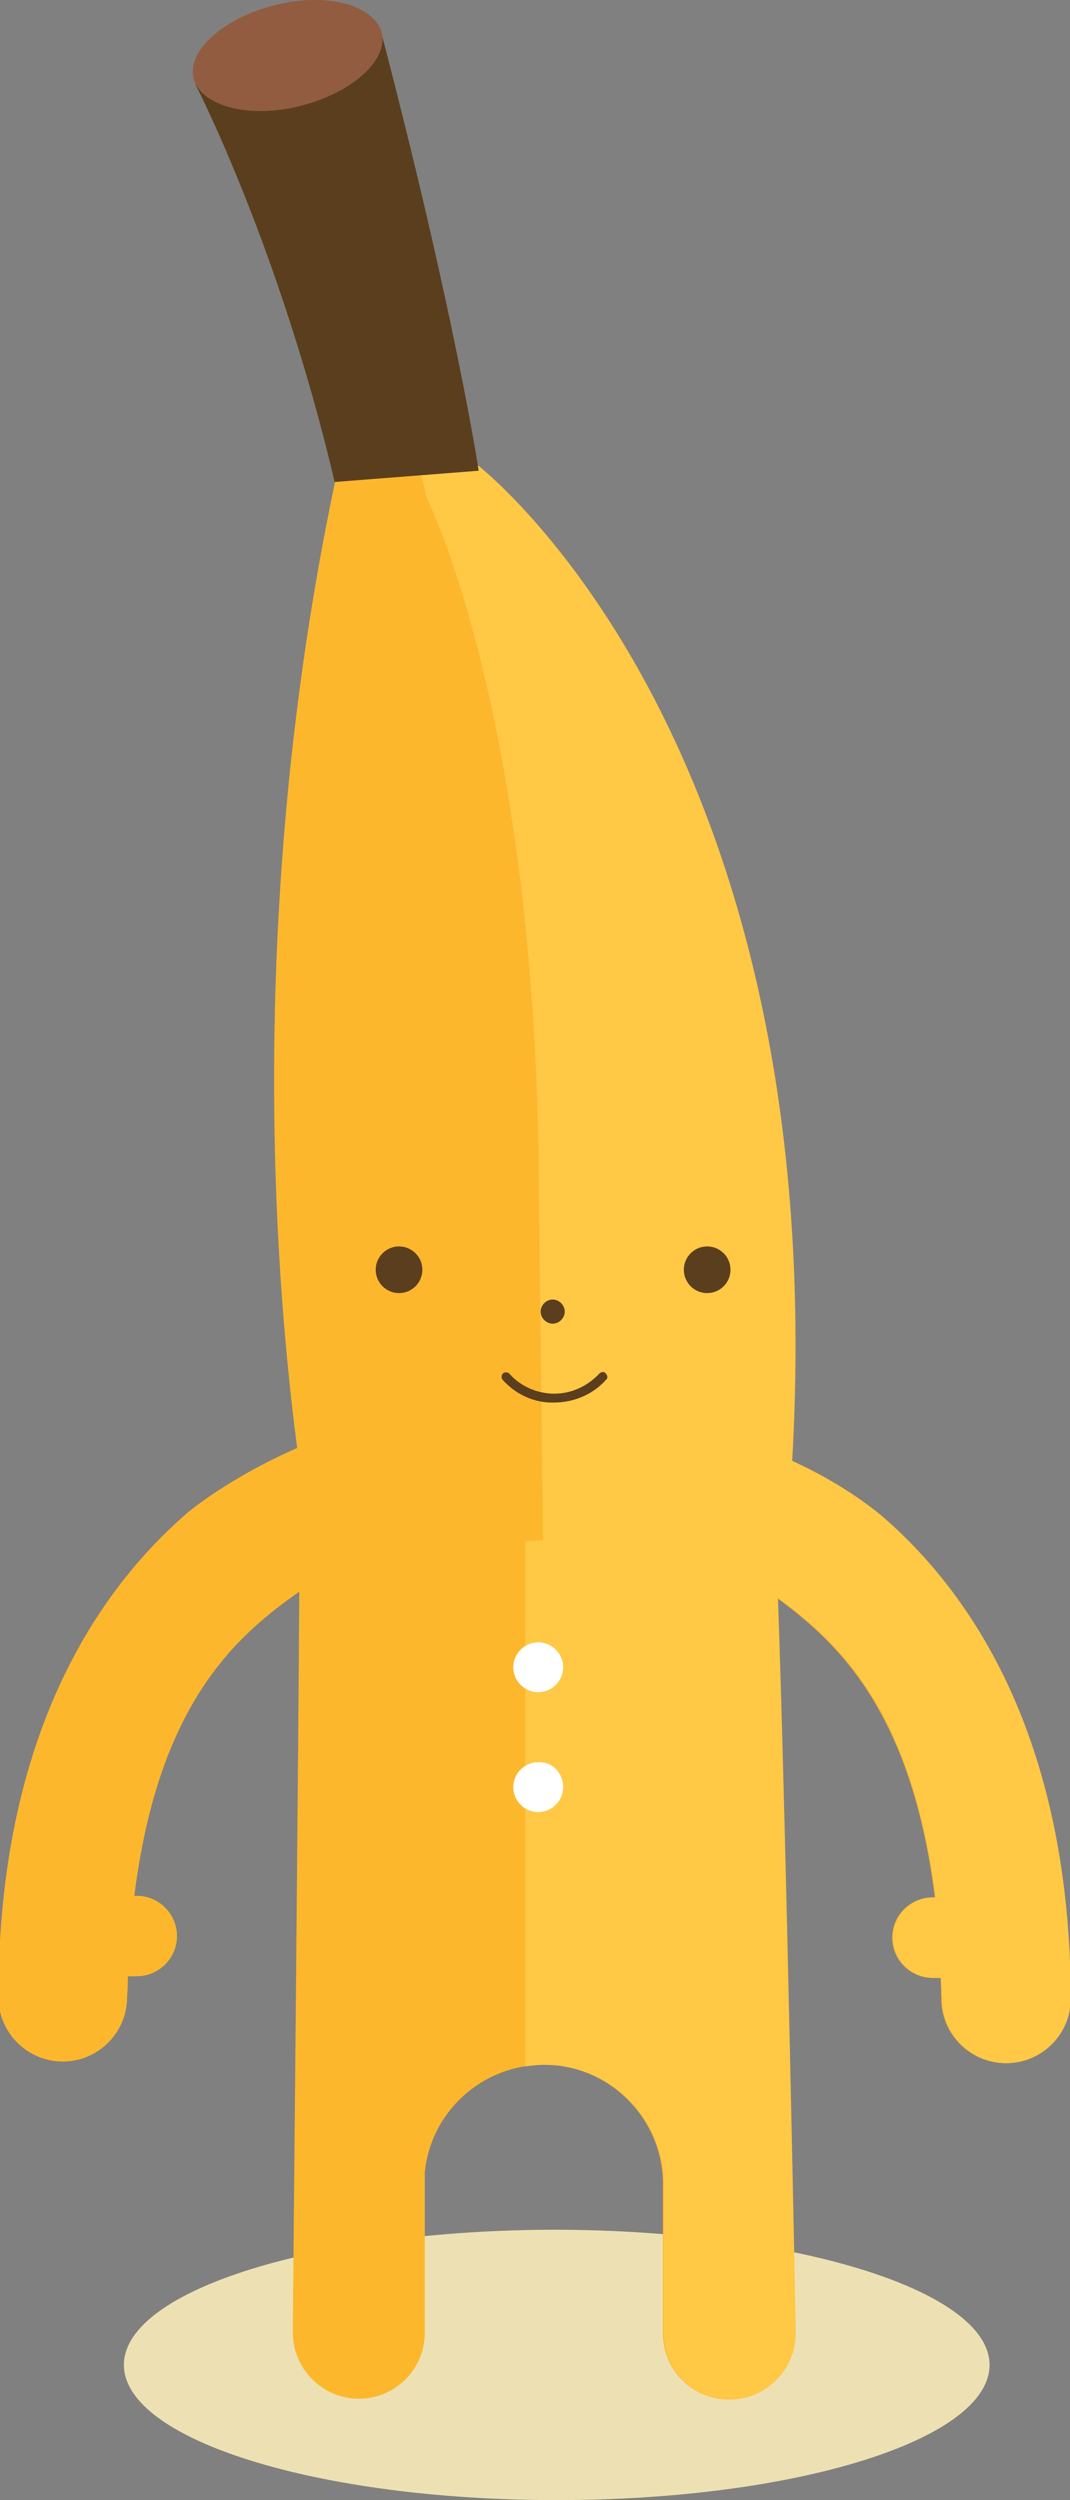 <?xml version="1.0" encoding="utf-8"?>
<!-- Generator: Adobe Illustrator 16.2.1, SVG Export Plug-In . SVG Version: 6.00 Build 0)  -->
<!DOCTYPE svg PUBLIC "-//W3C//DTD SVG 1.1//EN" "http://www.w3.org/Graphics/SVG/1.1/DTD/svg11.dtd">
<svg version="1.1" id="Layer_1" xmlns="http://www.w3.org/2000/svg" xmlns:xlink="http://www.w3.org/1999/xlink" x="0px" y="0px"
	 width="133px" height="310.7px" viewBox="0 0 133 310.7" style="enable-background:new 0 0 133 310.7;" xml:space="preserve">
<rect x="0" y="0" width="133" height="310.7" fill="#808080" stroke="none"/>
<path style="fill:#EDE1B3;" d="M123,293.9c0,9.3-24.1,16.8-53.8,16.8c-29.7,0-53.8-7.5-53.8-16.8c0-9.3,24.1-16.8,53.8-16.8
	C99,277.2,123,284.7,123,293.9z"/>
<path style="fill:#FDB72D;" d="M109.5,188.3c11.1,9.6,23.5,27.5,23.5,60.1c0,4.4-3.6,8-8,8c-4.4,0-8-3.6-8-8c0,0,0-1.3-0.1-2.6
	c-0.4,0-1,0-1,0c-2.8,0-5-2.3-5-5c0-2.8,2.3-5,5-5c0,0,0.2,0,0.3,0c-2.9-23.1-12-31.6-19.6-37.2c1,28.1,2.2,90.5,2.2,90.5
	c0,0.2,0,0.4,0,0.6c0,0.1,0,0.2,0,0.3c0,4.5-3.7,8.2-8.2,8.2c-4.5,0-8.1-3.6-8.2-8h0v-19.3c-0.3-7.9-6.8-14.3-14.8-14.3
	c-7.7,0-14.1,5.9-14.8,13.4v20.1h0c-0.1,4.4-3.7,8-8.2,8c-4.5,0-8.2-3.7-8.2-8.2c0-0.1,0-0.2,0-0.3c0-0.2,0-0.4,0-0.6
	c0,0,0.7-72.7,0.8-91.2c-7.8,5.5-17.5,13.8-20.5,37.8c0.1,0,0.3,0,0.3,0c2.8,0,5,2.3,5,5c0,2.8-2.3,5-5,5c0,0-0.6,0-1.1,0
	c0,1.3-0.1,2.6-0.1,2.6c0,4.4-3.6,8-8,8c-4.4,0-8-3.6-8-8c0-32.6,12.4-50.6,23.5-60.2c0,0,16.3-13.9,41.1-13.9
	C64.6,174.3,92.1,174.1,109.5,188.3z"/>
<path style="fill:#FFC845;" d="M109.5,188.3c-15.8-12.8-39.9-13.8-44.2-13.9v82.4c0.8-0.1,1.6-0.2,2.4-0.2c8,0,14.5,6.4,14.8,14.3
	v19.3h0c0.1,4.4,3.7,8,8.2,8c4.5,0,8.2-3.7,8.2-8.2c0-0.1,0-0.2,0-0.3c0-0.2,0-0.4,0-0.6c0,0-1.2-62.5-2.2-90.5
	c7.6,5.5,16.7,14,19.6,37.2c0,0-0.3,0-0.3,0c-2.8,0-5,2.3-5,5c0,2.8,2.3,5,5,5c0,0,0.6,0,1,0c0,1.3,0.1,2.6,0.1,2.6c0,4.4,3.6,8,8,8
	c4.4,0,8-3.6,8-8C133,215.8,120.6,197.8,109.5,188.3z"/>
<path style="fill:#FFC845;" d="M65.4,190.5l-27-7.4c0,0-9.4-40.7,3.8-124.1c0,0-3.1-28.2-13.7-42.2l18-10.6c0,0,1.1,25.1,12.5,51.3
	c0,0,47.6,35.8,38.8,133.1L65.4,190.5z"/>
<path style="fill:#FDB72D;" d="M53,61.8c0,0,14,27.5,14,88.1l0.5,41.5l-28.4,2c0,0-13-61,2.8-134.7C41.9,58.8,48.5,40.5,53,61.8z"/>
<path style="fill:#FFFFFF;" d="M70,207.2c0,1.7-1.4,3.1-3.1,3.1c-1.7,0-3.1-1.4-3.1-3.1c0-1.7,1.4-3.1,3.1-3.1
	C68.6,204.1,70,205.5,70,207.2z"/>
<path style="fill:#FFFFFF;" d="M70,222.1c0,1.7-1.4,3.1-3.1,3.1c-1.7,0-3.1-1.4-3.1-3.1c0-1.7,1.4-3.1,3.1-3.1
	C68.6,218.9,70,220.3,70,222.1z"/>
<path style="fill:#5B3E1D;" d="M70.2,163c0,0.8-0.7,1.5-1.5,1.5c-0.8,0-1.5-0.7-1.5-1.5c0-0.8,0.7-1.5,1.5-1.5
	C69.5,161.5,70.2,162.2,70.2,163z"/>
<path style="fill:#5B3E1D;" d="M52.5,157.8c0,1.6-1.3,2.9-2.9,2.9c-1.6,0-2.9-1.3-2.9-2.9c0-1.6,1.3-2.9,2.9-2.9
	C51.2,154.9,52.5,156.2,52.5,157.8z"/>
<path style="fill:#5B3E1D;" d="M85,157.8c0,1.6,1.3,2.9,2.9,2.9c1.6,0,2.9-1.3,2.9-2.9c0-1.6-1.3-2.9-2.9-2.9
	C86.3,154.9,85,156.2,85,157.8z"/>
<g>
	<path style="fill:#5B3E1D;" d="M62.5,171.5c-0.2-0.2-0.2-0.6,0-0.8c0.2-0.2,0.6-0.2,0.8,0c1.4,1.6,3.5,2.5,5.6,2.5
		c2.1,0,4.1-0.9,5.6-2.5c0.2-0.2,0.6-0.3,0.8,0c0.2,0.2,0.3,0.6,0,0.8c-1.6,1.8-4,2.8-6.4,2.8C66.5,174.4,64.1,173.3,62.5,171.5z"/>
</g>
<path style="fill:#5B3E1D;" d="M47.3,3.7l-23,6.8c0,0,10.4,20.1,17.3,49.4l17.9-1.4C59.5,58.4,56.5,38.8,47.3,3.7z"/>
<path style="fill:#915C40;" d="M47.4,3.9c1,3.4-3.4,7.5-9.8,9.2c-6.4,1.7-12.4,0.2-13.5-3.2c-1-3.4,3.4-7.5,9.8-9.2
	C40.3-1,46.3,0.5,47.4,3.9z"/>
</svg>
